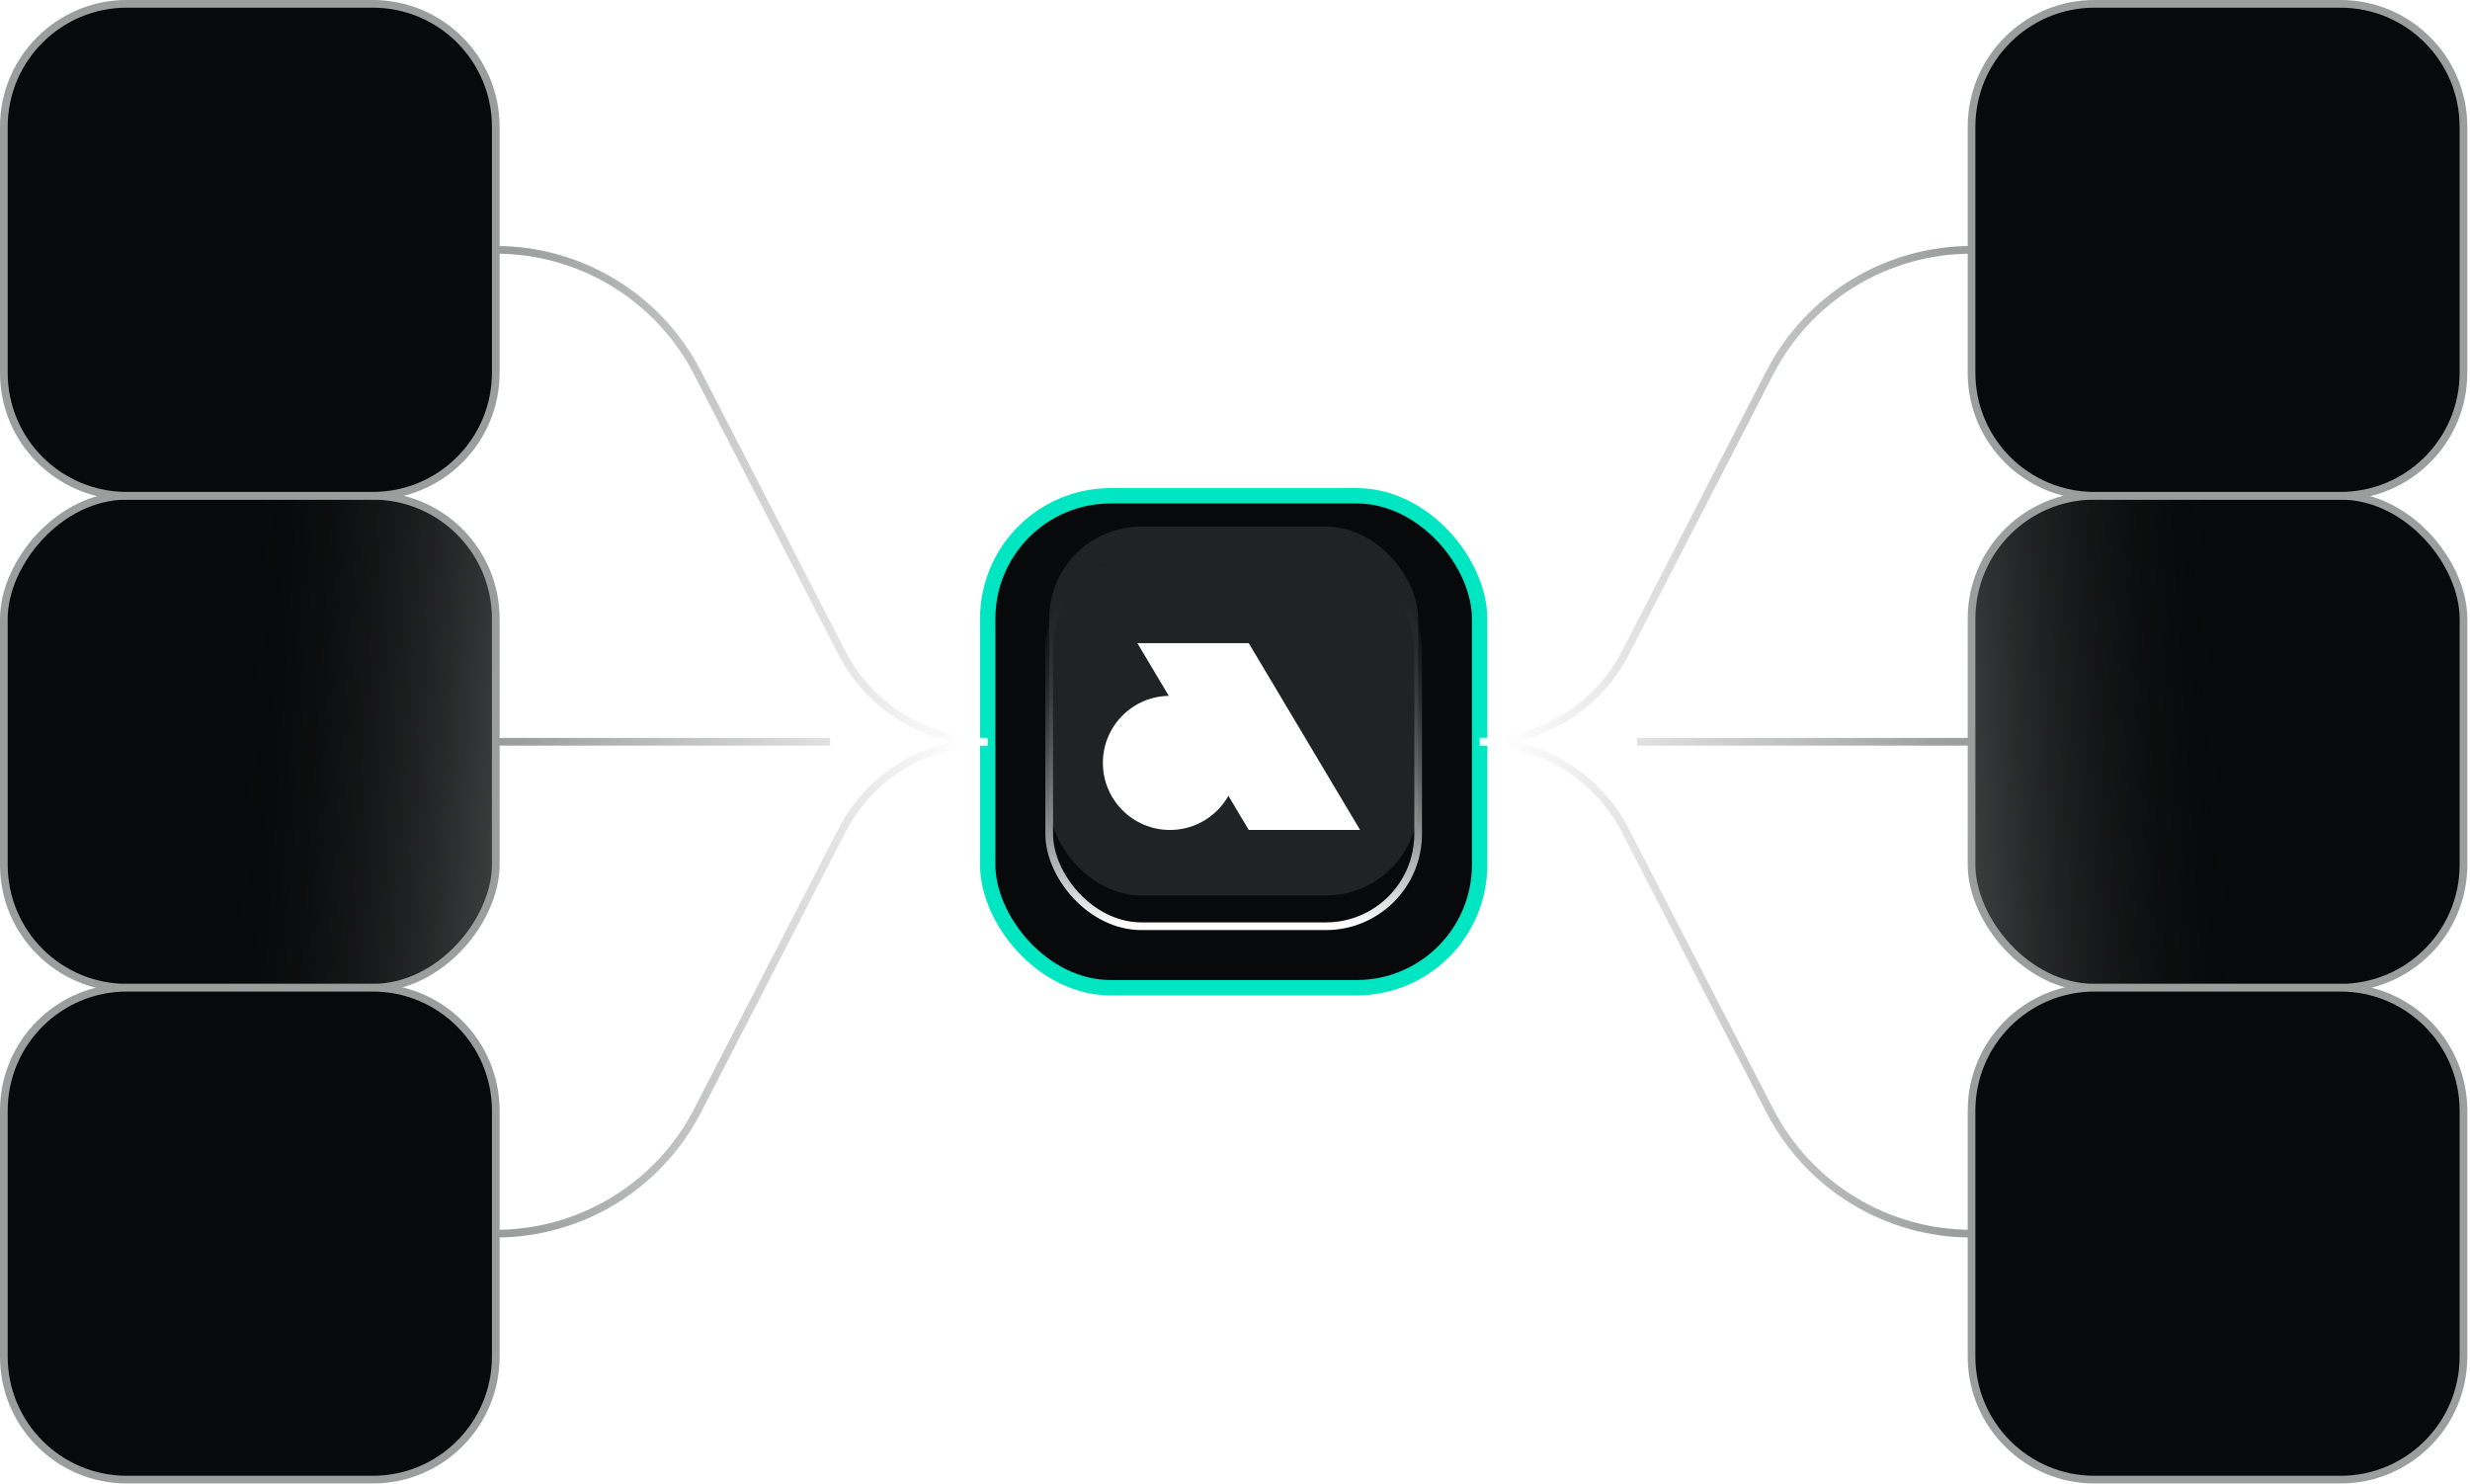 <svg width="238" height="143" viewBox="0 0 238 143" fill="none" xmlns="http://www.w3.org/2000/svg">
<rect width="47.4" height="47.4" rx="11.85" transform="matrix(-1 0 0 1 47.77 47.77)" fill="#08090A"/>
<rect width="47.4" height="47.4" rx="11.85" transform="matrix(-1 0 0 1 47.77 47.77)" fill="url(#paint0_linear_67_290)"/>
<rect width="47.4" height="47.4" rx="11.85" transform="matrix(-1 0 0 1 47.77 47.77)" stroke="#9C9D9D" stroke-width="0.741"/>
<rect x="189.971" y="47.77" width="47.4" height="47.4" rx="11.85" fill="#08090A"/>
<rect x="189.971" y="47.77" width="47.4" height="47.4" rx="11.85" fill="url(#paint1_linear_67_290)"/>
<rect x="189.971" y="47.77" width="47.4" height="47.4" rx="11.85" stroke="#9C9D9D" stroke-width="0.741"/>
<path d="M0.37 12.22C0.37 5.676 5.676 0.37 12.22 0.37H35.92C42.465 0.37 47.77 5.676 47.77 12.22V35.92C47.77 42.465 42.465 47.77 35.92 47.77H12.22C5.676 47.77 0.37 42.465 0.37 35.92V12.22Z" fill="#08090A"/>
<path d="M0.37 107.02C0.37 100.476 5.676 95.17 12.22 95.17H35.92C42.465 95.17 47.77 100.476 47.77 107.02V130.72C47.77 137.265 42.465 142.57 35.92 142.57H12.22C5.676 142.57 0.37 137.265 0.37 130.72V107.02Z" fill="#08090A"/>
<path d="M189.97 12.22C189.97 5.676 195.276 0.37 201.82 0.37H225.52C232.065 0.37 237.37 5.676 237.37 12.22V35.92C237.37 42.465 232.065 47.77 225.52 47.77H201.82C195.276 47.77 189.97 42.465 189.97 35.92V12.22Z" fill="#08090A"/>
<path d="M189.97 107.02C189.97 100.476 195.276 95.17 201.82 95.17H225.52C232.065 95.17 237.37 100.476 237.37 107.02V130.72C237.37 137.265 232.065 142.57 225.52 142.57H201.82C195.276 142.57 189.97 137.265 189.97 130.72V107.02Z" fill="#08090A"/>
<path d="M0.37 12.22C0.37 5.676 5.676 0.37 12.22 0.37H35.92C42.465 0.37 47.77 5.676 47.77 12.22V35.92C47.77 42.465 42.465 47.77 35.92 47.77H12.22C5.676 47.77 0.37 42.465 0.37 35.92V12.22Z" stroke="#9C9D9D" stroke-width="0.741"/>
<path d="M0.37 107.02C0.37 100.476 5.676 95.17 12.22 95.17H35.92C42.465 95.17 47.77 100.476 47.77 107.02V130.72C47.77 137.265 42.465 142.57 35.92 142.57H12.22C5.676 142.57 0.37 137.265 0.37 130.72V107.02Z" stroke="#9C9D9D" stroke-width="0.741"/>
<path d="M189.97 12.22C189.97 5.676 195.276 0.37 201.82 0.37H225.52C232.065 0.37 237.37 5.676 237.37 12.22V35.92C237.37 42.465 232.065 47.77 225.52 47.77H201.82C195.276 47.77 189.97 42.465 189.97 35.92V12.22Z" stroke="#9C9D9D" stroke-width="0.741"/>
<path d="M189.97 107.02C189.97 100.476 195.276 95.17 201.82 95.17H225.52C232.065 95.17 237.37 100.476 237.37 107.02V130.72C237.37 137.265 232.065 142.57 225.52 142.57H201.82C195.276 142.57 189.97 137.265 189.97 130.72V107.02Z" stroke="#9C9D9D" stroke-width="0.741"/>
<rect x="95.17" y="47.77" width="47.4" height="47.4" rx="11.85" fill="#08090A" stroke="#00E6C3" stroke-width="1.481"/>
<g filter="url(#filter0_i_67_290)">
<rect x="101.096" y="53.696" width="35.55" height="35.55" rx="8.887" fill="#212223"/>
</g>
<rect x="101.096" y="53.696" width="35.55" height="35.55" rx="8.887" stroke="url(#paint2_linear_67_290)" stroke-width="0.741"/>
<path d="M131.054 79.971H120.325L109.594 61.971H120.325L131.054 79.971Z" fill="white"/>
<path d="M112.732 79.971C116.301 79.971 119.194 77.077 119.194 73.508C119.194 69.939 116.301 67.046 112.732 67.046C109.163 67.046 106.27 69.939 106.27 73.508C106.27 77.077 109.163 79.971 112.732 79.971Z" fill="white"/>
<path d="M189.97 24.071C181.783 24.071 174.282 28.643 170.529 35.919L156.611 62.913C153.901 68.168 148.483 71.471 142.57 71.471C148.483 71.471 153.901 74.773 156.611 80.028L170.529 107.022C174.282 114.298 181.783 118.871 189.97 118.871M157.753 71.471H189.97" stroke="url(#paint3_linear_67_290)" stroke-width="0.741"/>
<path d="M47.77 24.071C55.957 24.071 63.459 28.643 67.211 35.919L81.129 62.913C83.839 68.168 89.257 71.471 95.17 71.471C89.257 71.471 83.839 74.773 81.129 80.028L67.211 107.022C63.459 114.298 55.957 118.871 47.77 118.871M79.987 71.471H47.77" stroke="url(#paint4_linear_67_290)" stroke-width="0.741"/>
<defs>
<filter id="filter0_i_67_290" x="100.726" y="50.363" width="36.29" height="39.253" filterUnits="userSpaceOnUse" color-interpolation-filters="sRGB">
<feFlood flood-opacity="0" result="BackgroundImageFix"/>
<feBlend mode="normal" in="SourceGraphic" in2="BackgroundImageFix" result="shape"/>
<feColorMatrix in="SourceAlpha" type="matrix" values="0 0 0 0 0 0 0 0 0 0 0 0 0 0 0 0 0 0 127 0" result="hardAlpha"/>
<feOffset dy="-2.962"/>
<feGaussianBlur stdDeviation="4.999"/>
<feComposite in2="hardAlpha" operator="arithmetic" k2="-1" k3="1"/>
<feColorMatrix type="matrix" values="0 0 0 0 1 0 0 0 0 1 0 0 0 0 1 0 0 0 0.25 0"/>
<feBlend mode="normal" in2="shape" result="effect1_innerShadow_67_290"/>
</filter>
<linearGradient id="paint0_linear_67_290" x1="25.181" y1="23.7" x2="-18.253" y2="26.587" gradientUnits="userSpaceOnUse">
<stop stop-color="#08090A" stop-opacity="0"/>
<stop offset="1" stop-color="#9C9D9D"/>
</linearGradient>
<linearGradient id="paint1_linear_67_290" x1="215.152" y1="71.471" x2="171.717" y2="74.357" gradientUnits="userSpaceOnUse">
<stop stop-color="#08090A" stop-opacity="0"/>
<stop offset="1" stop-color="#9C9D9D"/>
</linearGradient>
<linearGradient id="paint2_linear_67_290" x1="118.871" y1="53.696" x2="118.871" y2="89.246" gradientUnits="userSpaceOnUse">
<stop stop-color="#08090A" stop-opacity="0"/>
<stop offset="1" stop-color="white"/>
</linearGradient>
<linearGradient id="paint3_linear_67_290" x1="188.119" y1="71.471" x2="144.792" y2="71.471" gradientUnits="userSpaceOnUse">
<stop stop-color="#9C9D9D"/>
<stop offset="1" stop-color="white"/>
</linearGradient>
<linearGradient id="paint4_linear_67_290" x1="49.621" y1="71.471" x2="92.948" y2="71.471" gradientUnits="userSpaceOnUse">
<stop stop-color="#9C9D9D"/>
<stop offset="1" stop-color="white"/>
</linearGradient>
</defs>
</svg>
